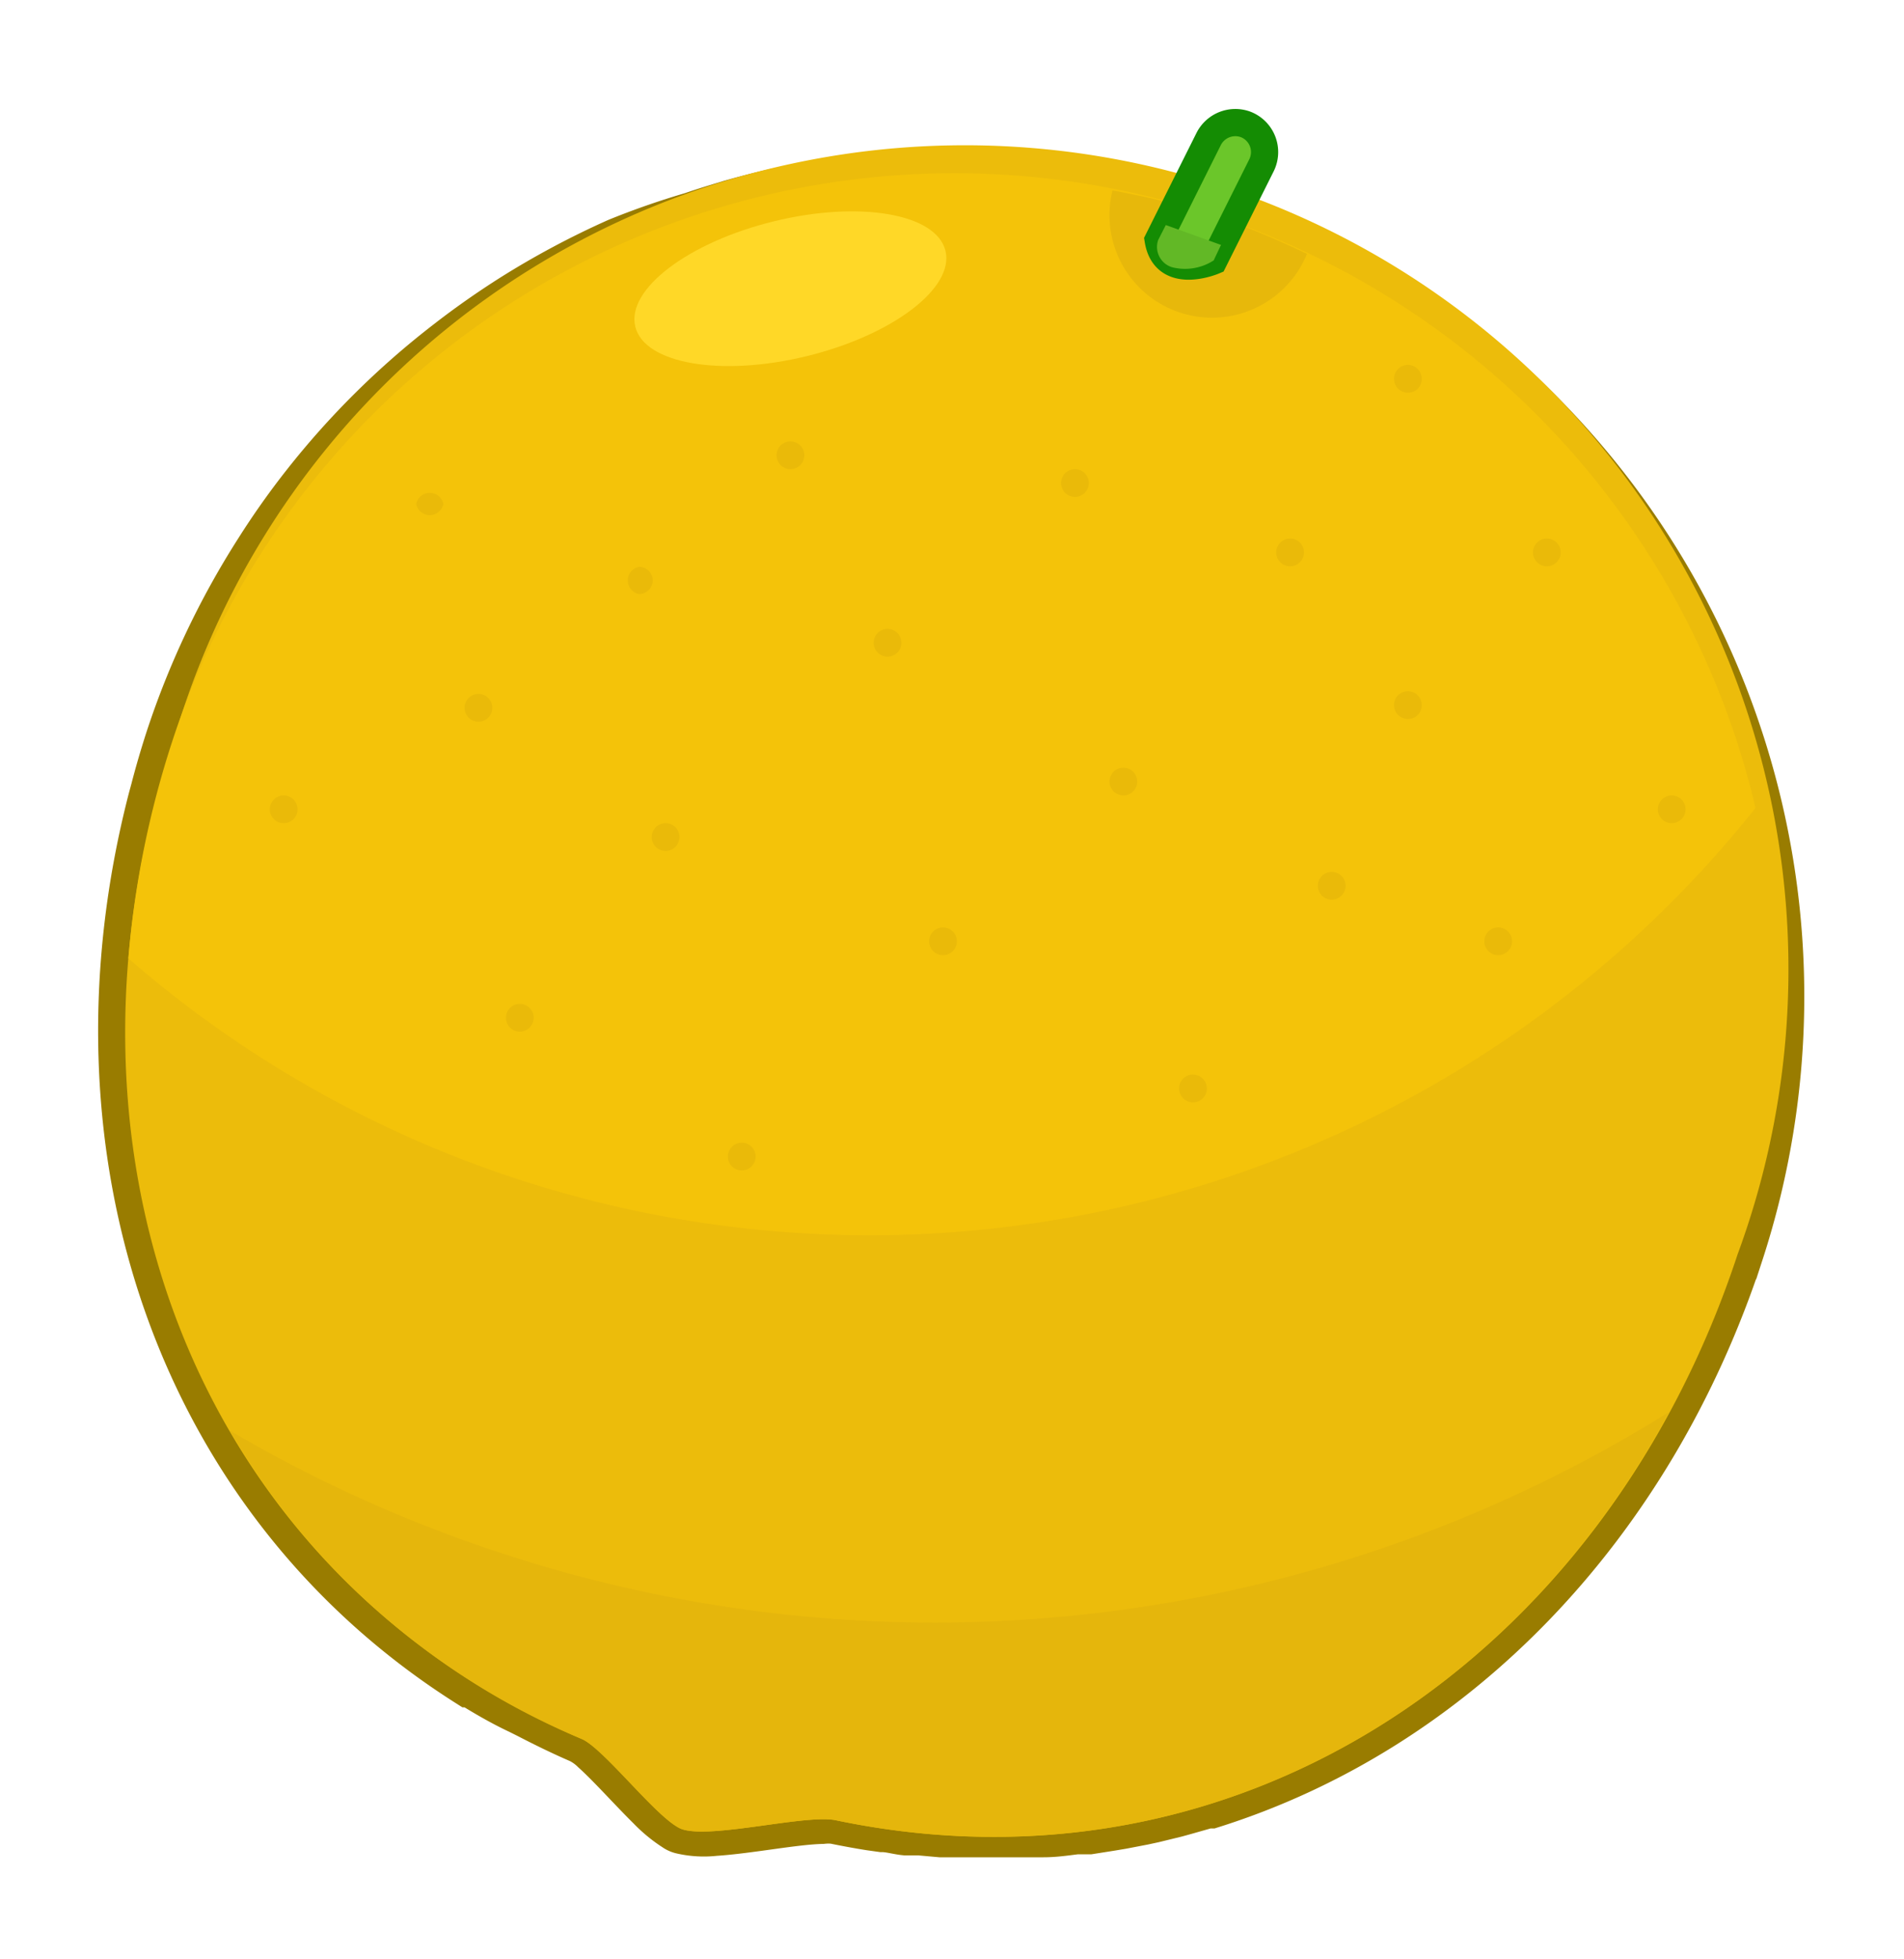 <svg id="f8ac4d18-3e55-4407-b0d5-64bfc6f58214" data-name="Layer 1" xmlns="http://www.w3.org/2000/svg" width="70" height="72" viewBox="0 0 70 72">
  <defs>
    <style>
      .b412e75f-8756-40a8-95b5-5a2718c8519e, .e4c9e723-71a1-4298-bd68-e702c9072803 {
        fill: #ffd827;
      }

      .e4c9e723-71a1-4298-bd68-e702c9072803 {
        stroke: #997c00;
        stroke-width: 2px;
      }

      .a9e6879b-63b2-414c-8001-afb01f286558, .e4c9e723-71a1-4298-bd68-e702c9072803 {
        stroke-miterlimit: 10;
      }

      .bf635b58-dba4-4c54-af45-467861990649 {
        fill: #ecbc0b;
      }

      .b9dd23a3-0f06-4788-bb41-cdaaf1b6a171 {
        fill: #f4c309;
      }

      .e7711e1d-2ce4-4a6d-87d5-e9c54760aa25 {
        fill: #e7b80b;
      }

      .bdf1b187-9a42-4c8f-b57b-cace131f115b {
        fill: #e5b60c;
      }

      .a06d192f-8c36-441d-9fcc-7aafbd2df26b {
        fill: #eaba09;
      }

      .a9e6879b-63b2-414c-8001-afb01f286558 {
        fill: #6bc62a;
        stroke: #148c03;
      }

      .ac5f0b99-5d29-4fa0-8d9b-2ba15154f994 {
        fill: #62b826;
      }
    </style>
  </defs>
  <g>
    <g>
      <path class="e4c9e723-71a1-4298-bd68-e702c9072803" d="M53.37,12.51l-.13-.1c-.46-.35-.94-.68-1.42-1l-.14-.1q-.8-.51-1.62-1l-.06,0c-.49-.28-1-.54-1.52-.8l-.43-.2h0c-.41-.2-.83-.38-1.25-.55l-.43-.19-.07,0c-.56-.23-1.13-.44-1.72-.63l-1.08-.33a30.25,30.25,0,0,0-16.62,0c-.46.14-.93.28-1.39.44A28.52,28.52,0,0,0,22.76,9a30.72,30.72,0,0,0-3.84,2.05c-.82.52-1.62,1.08-2.39,1.68a29.81,29.81,0,0,0-5.2,5.15,28.6,28.6,0,0,0-1.72,2.43,30.33,30.33,0,0,0-3.27,6.89c-.2.62-.38,1.23-.54,1.85l-.09.33C2.39,42.2,6.66,55,17.29,61.74l.07,0c.58.36,1.18.71,1.8,1l.32.16c.62.32,1.25.63,1.9.91a2.22,2.22,0,0,1,.57.41c.59.53,1.38,1.42,2.06,2.09a5,5,0,0,0,.9.74.51.51,0,0,0,.17.08,3.51,3.51,0,0,0,1.19.07c1.24-.08,2.94-.42,3.95-.44h0a2.17,2.17,0,0,1,.47,0h0c.44.09.87.17,1.31.24l.43.06c.29,0,.57.09.86.12l.51,0,.78.07.54,0,.73,0h1.83l.69,0c.4,0,.8-.06,1.2-.11l.48,0,.76-.12.42-.07.78-.15.37-.08.82-.2.29-.08.88-.25.13,0c8.89-2.8,16.06-10.19,19.34-20.18A30.27,30.27,0,0,0,53.37,12.51Z"/>
      <g>
        <g>
          <path class="bf635b58-dba4-4c54-af45-467861990649" d="M63.88,46.1C59,60.9,45.64,70,30.73,66.89c-1.09-.23-4.56.69-5.65.33-.85-.28-2.89-3-3.7-3.32-14.28-6.11-20-21.65-15-36.68A30.28,30.28,0,1,1,63.88,46.1Z"/>
          <path class="b9dd23a3-0f06-4788-bb41-cdaaf1b6a171" d="M64.54,29.69a30.25,30.25,0,0,0-58.2-2.47,34.9,34.9,0,0,0-1.62,8A41.49,41.49,0,0,0,19,43.32,41.63,41.63,0,0,0,64.54,29.69Z"/>
          <path class="e7711e1d-2ce4-4a6d-87d5-e9c54760aa25" d="M44.55,7.89A30.05,30.05,0,0,0,40.9,7a3.77,3.77,0,0,0,7.15,2.33A30.76,30.76,0,0,0,44.55,7.89Z"/>
          <path class="bdf1b187-9a42-4c8f-b57b-cace131f115b" d="M18.45,57.08a51,51,0,0,1-10-4.51A27,27,0,0,0,21.38,63.9c.81.34,2.85,3,3.7,3.32,1.09.36,4.56-.56,5.65-.33,12.83,2.69,24.52-3.7,30.63-15A51,51,0,0,1,18.45,57.08Z"/>
        </g>
        <ellipse class="b412e75f-8756-40a8-95b5-5a2718c8519e" cx="29.06" cy="10.61" rx="5.87" ry="2.55" transform="translate(-1.69 7.2) rotate(-13.73)"/>
      </g>
      <path class="a06d192f-8c36-441d-9fcc-7aafbd2df26b" d="M16.3,18.52a.51.51,0,0,1-1,0,.51.51,0,0,1,1,0Z"/>
      <circle class="a06d192f-8c36-441d-9fcc-7aafbd2df26b" cx="10.43" cy="29.74" r="0.51"/>
      <path class="a06d192f-8c36-441d-9fcc-7aafbd2df26b" d="M18.09,25.91a.51.51,0,1,1-1,0,.51.51,0,0,1,1,0Z"/>
      <circle class="a06d192f-8c36-441d-9fcc-7aafbd2df26b" cx="24.47" cy="30.76" r="0.51"/>
      <circle class="a06d192f-8c36-441d-9fcc-7aafbd2df26b" cx="34.67" cy="34.59" r="0.51"/>
      <circle class="a06d192f-8c36-441d-9fcc-7aafbd2df26b" cx="41.3" cy="28.72" r="0.51"/>
      <circle class="a06d192f-8c36-441d-9fcc-7aafbd2df26b" cx="48.96" cy="32.55" r="0.51"/>
      <path class="a06d192f-8c36-441d-9fcc-7aafbd2df26b" d="M47.94,20.3a.51.51,0,1,1-.51-.51A.51.51,0,0,1,47.94,20.3Z"/>
      <path class="a06d192f-8c36-441d-9fcc-7aafbd2df26b" d="M52.27,25.91a.5.5,0,0,1-.51.51.51.51,0,0,1-.51-.51.51.51,0,0,1,.51-.51A.51.51,0,0,1,52.27,25.91Z"/>
      <circle class="a06d192f-8c36-441d-9fcc-7aafbd2df26b" cx="55.08" cy="34.59" r="0.51"/>
      <circle class="a06d192f-8c36-441d-9fcc-7aafbd2df26b" cx="61.46" cy="29.74" r="0.51"/>
      <circle class="a06d192f-8c36-441d-9fcc-7aafbd2df26b" cx="56.87" cy="20.3" r="0.51"/>
      <circle class="a06d192f-8c36-441d-9fcc-7aafbd2df26b" cx="27.27" cy="42.5" r="0.51"/>
      <circle class="a06d192f-8c36-441d-9fcc-7aafbd2df26b" cx="19.11" cy="37.4" r="0.51"/>
      <path class="a06d192f-8c36-441d-9fcc-7aafbd2df26b" d="M24,21.32a.51.51,0,0,1-.51.51.51.51,0,0,1,0-1A.51.51,0,0,1,24,21.32Z"/>
      <circle class="a06d192f-8c36-441d-9fcc-7aafbd2df26b" cx="32.63" cy="23.62" r="0.51"/>
      <circle class="a06d192f-8c36-441d-9fcc-7aafbd2df26b" cx="39.52" cy="17.75" r="0.51"/>
      <path class="a06d192f-8c36-441d-9fcc-7aafbd2df26b" d="M52.27,13.92a.5.5,0,0,1-.51.51.51.51,0,0,1-.51-.51.51.51,0,0,1,.51-.51A.51.51,0,0,1,52.27,13.92Z"/>
      <path class="a06d192f-8c36-441d-9fcc-7aafbd2df26b" d="M44.37,40a.51.51,0,0,1-.51.51.51.51,0,0,1-.51-.51.5.5,0,0,1,.51-.51A.51.51,0,0,1,44.37,40Z"/>
      <path class="a06d192f-8c36-441d-9fcc-7aafbd2df26b" d="M29.57,16.73a.51.51,0,1,1-.51-.51A.51.51,0,0,1,29.57,16.73Z"/>
    </g>
    <path class="a9e6879b-63b2-414c-8001-afb01f286558" d="M42.58,8.82,44.44,5.1a1.1,1.1,0,0,1,1.35-.53h0a1.09,1.09,0,0,1,.59,1.5L44.62,9.59S42.83,10.35,42.58,8.82Z"/>
    <path class="ac5f0b99-5d29-4fa0-8d9b-2ba15154f994" d="M42.86,8.27l-.28.55a.78.78,0,0,0,.51,1,1.94,1.94,0,0,0,1.53-.25L44.89,9Z"/>
  </g>
</svg>
